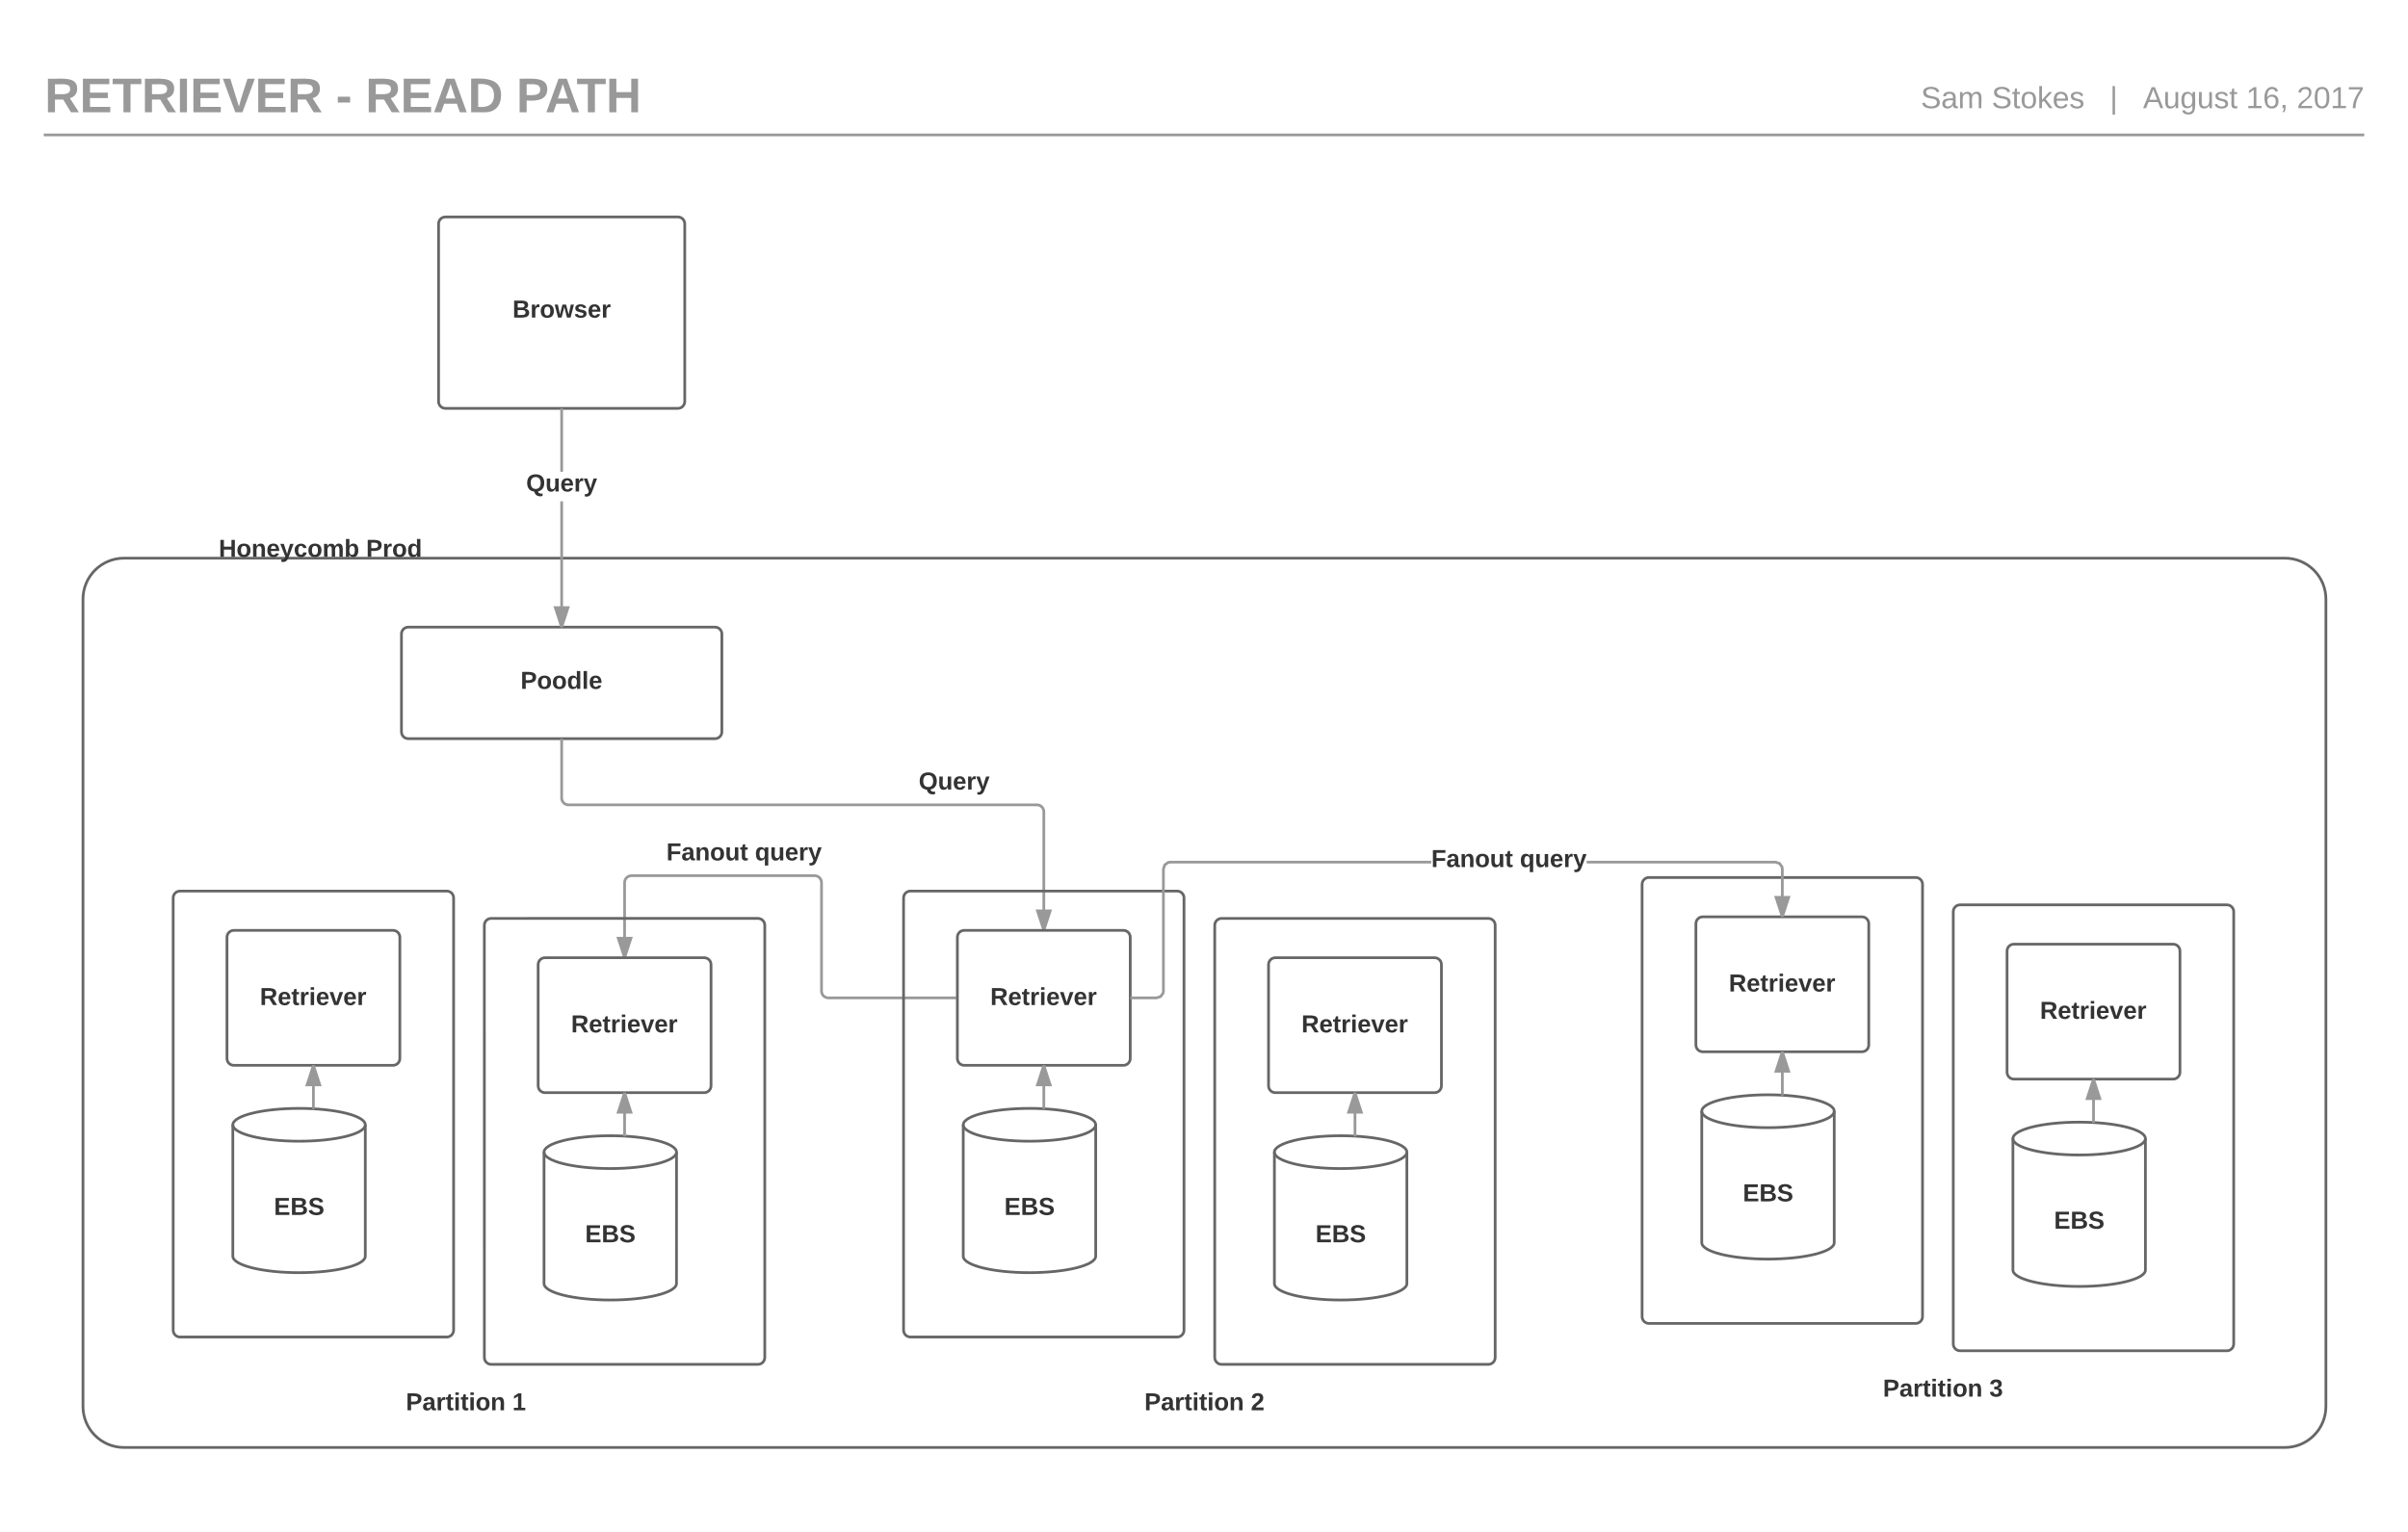 <svg xmlns="http://www.w3.org/2000/svg" xmlns:xlink="http://www.w3.org/1999/xlink" width="1760.7" height="1120.45"><g transform="translate(0 0)"><path d="M0 0h1760.7v1120.45H0z" fill="#fff"/><path d="M32.68 37c0-2.75 2.24-5 5-5h838c2.76 0 5 2.25 5 5v75.35c0 2.76-2.24 5-5 5h-838c-2.76 0-5-2.24-5-5z" fill="none"/><use xlink:href="#a" transform="matrix(1,0,0,1,32.679,32.013) translate(0 50.111)"/><use xlink:href="#b" transform="matrix(1,0,0,1,32.679,32.013) translate(212.938 50.111)"/><use xlink:href="#c" transform="matrix(1,0,0,1,32.679,32.013) translate(234.568 50.111)"/><use xlink:href="#d" transform="matrix(1,0,0,1,32.679,32.013) translate(344.889 50.111)"/><path d="M32 98.68H1728.7" stroke="#999" stroke-width="2" fill="none"/><path d="M1040.68 55.68c0-2.76 2.24-5 5-5h678c2.76 0 5 2.24 5 5v38c0 2.76-2.24 5-5 5h-678c-2.76 0-5-2.24-5-5z" fill="none"/><use xlink:href="#e" transform="matrix(1,0,0,1,1040.679,50.679) translate(363.802 28.444)"/><use xlink:href="#f" transform="matrix(1,0,0,1,1040.679,50.679) translate(415.593 28.444)"/><use xlink:href="#g" transform="matrix(1,0,0,1,1040.679,50.679) translate(502.012 28.444)"/><use xlink:href="#h" transform="matrix(1,0,0,1,1040.679,50.679) translate(526.272 28.444)"/><use xlink:href="#i" transform="matrix(1,0,0,1,1040.679,50.679) translate(601.58 28.444)"/><use xlink:href="#j" transform="matrix(1,0,0,1,1040.679,50.679) translate(638.617 28.444)"/><path d="M320.68 163.68c0-2.76 2.24-5 5-5h170c2.76 0 5 2.24 5 5v130c0 2.76-2.24 5-5 5h-170c-2.76 0-5-2.24-5-5z" stroke="#666" stroke-width="2" fill="#fff"/><use xlink:href="#k" transform="matrix(1,0,0,1,340.679,158.679) translate(34.05 73.6)"/><path d="M293.54 463.68c0-2.76 2.23-5 5-5h224.28c2.76 0 5 2.24 5 5v71.58c0 2.76-2.24 5-5 5H298.54c-2.77 0-5-2.24-5-5z" stroke="#666" stroke-width="2" fill="#fff"/><use xlink:href="#l" transform="matrix(1,0,0,1,293.536,458.679) translate(87.08 45.15)"/><path d="M1670.68 408.24c16.57 0 30 13.44 30 30v590.44c0 16.57-13.43 30-30 30h-1580c-16.57 0-30-13.43-30-30V438.24c0-16.56 13.43-30 30-30z" stroke="#666" stroke-width="2" fill="none"/><path d="M58.25 383.68c0-2.76 2.24-5 5-5h341.43c2.76 0 5 2.24 5 5v39.02c0 2.76-2.24 5-5 5H63.25c-2.76 0-5-2.24-5-5z" fill="none"/><use xlink:href="#m" transform="matrix(1,0,0,1,58.251,378.679) translate(101.675 28.6)"/><use xlink:href="#n" transform="matrix(1,0,0,1,58.251,378.679) translate(209.425 28.6)"/><path d="M411.68 458.68h-2v-92.02h2zm0-113.62h-2v-46.38h2z" fill="#999"/><path d="M410.68 458.68l-4.64-14.27h9.27z" fill="#999"/><path d="M411.73 458.68h-2.1l-4.96-15.27h12.02zm-4.3-13.27l3.25 10.04 3.26-10.03z" fill="#999"/><use xlink:href="#o" transform="matrix(1,0,0,1,384.704,345.059) translate(0.005 14.4)"/><path d="M126.63 656.73c0-2.76 2.24-5 5-5h195.05c2.76 0 5 2.24 5 5V972.9c0 2.75-2.24 5-5 5H131.63c-2.76 0-5-2.25-5-5z" stroke="#666" stroke-width="2" fill="none"/><path d="M165.97 685.48c0-2.76 2.23-5 5-5h116.4c2.77 0 5 2.24 5 5v88.7c0 2.77-2.23 5-5 5h-116.4c-2.77 0-5-2.23-5-5z" stroke="#666" stroke-width="2" fill="#fff"/><use xlink:href="#p" transform="matrix(1,0,0,1,165.966,680.483) translate(24.055 54.619)"/><path d="M267.1 918.8c0 6.65-21.67 12.03-48.42 12.03-26.74 0-48.43-5.38-48.43-12.02V822.7c0-6.64 21.7-12.02 48.43-12.02 26.75 0 48.43 5.38 48.43 12.02z" stroke="#666" stroke-width="2" fill="#fff"/><path d="M267.1 822.68c0 6.63-21.67 12-48.42 12-26.74 0-48.43-5.37-48.43-12" stroke="#666" stroke-width="2" fill="none"/><use xlink:href="#q" transform="matrix(1,0,0,1,170.254,839.694) translate(30.03 48.9)"/><path d="M229.17 779.2v30.98" stroke="#999" stroke-width="2" fill="none"/><path d="M233.8 793.46h-9.26l4.63-14.27z" fill="#999"/><path d="M235.2 794.46h-12.04l4.96-15.27h2.1zm-9.28-2h6.5l-3.25-10.03zM230.17 811.23l-2-.1v-.95h2z" fill="#999"/><path d="M410.68 540.26v43.42c0 2.76 2.24 5 5 5h342.55c2.76 0 5 2.24 5 5v86.8" stroke="#999" stroke-width="2" fill="none"/><path d="M763.23 680.48l-4.64-14.26h9.26z" fill="#999"/><path d="M764.28 680.48h-2.1l-4.96-15.26h12.02zm-4.3-13.26l3.25 10.03 3.26-10.03z" fill="#999"/><use xlink:href="#r" transform="matrix(1,0,0,1,671.711,563.079) translate(0.005 14.4)"/><path d="M456.7 700.48v-55c0-2.76 2.24-5 5-5h133.98c2.76 0 5 2.24 5 5v79.36c0 2.76 2.24 5 5 5h93.34" stroke="#999" stroke-width="2" fill="none"/><path d="M456.7 700.48l-4.63-14.26h9.27z" fill="#999"/><path d="M457.75 700.48h-2.1l-4.96-15.26h12zm-4.3-13.26l3.25 10.03 3.26-10.03zM700.02 730.84h-1v-2h1z" fill="#999"/><use xlink:href="#s" transform="matrix(1,0,0,1,487.223,614.883) translate(0.005 14.4)"/><use xlink:href="#t" transform="matrix(1,0,0,1,487.223,614.883) translate(64.755 14.4)"/><path d="M354.15 676.73c0-2.76 2.24-5 5-5H554.2c2.77 0 5 2.24 5 5V992.9c0 2.75-2.23 5-5 5H359.16c-2.76 0-5-2.25-5-5z" stroke="#666" stroke-width="2" fill="none"/><path d="M393.5 705.48c0-2.76 2.23-5 5-5h116.4c2.77 0 5 2.24 5 5v88.7c0 2.77-2.23 5-5 5H398.5c-2.77 0-5-2.23-5-5z" stroke="#666" stroke-width="2" fill="#fff"/><use xlink:href="#p" transform="matrix(1,0,0,1,393.492,700.483) translate(24.055 54.619)"/><path d="M494.64 938.8c0 6.65-21.7 12.03-48.43 12.03-26.74 0-48.42-5.38-48.42-12.02V842.7c0-6.64 21.68-12.02 48.43-12.02s48.44 5.38 48.44 12.02z" stroke="#666" stroke-width="2" fill="#fff"/><path d="M494.64 842.68c0 6.63-21.7 12-48.43 12-26.74 0-48.42-5.37-48.42-12" stroke="#666" stroke-width="2" fill="none"/><use xlink:href="#q" transform="matrix(1,0,0,1,397.78,859.694) translate(30.03 48.9)"/><path d="M456.7 799.2v30.98" stroke="#999" stroke-width="2" fill="none"/><path d="M461.34 813.46h-9.27l4.63-14.27z" fill="#999"/><path d="M462.7 814.46h-12l4.95-15.27h2.1zm-9.26-2h6.52l-3.26-10.03zM457.7 831.23l-2-.1v-.95h2z" fill="#999"/><path d="M660.68 656.73c0-2.76 2.24-5 5-5h195.05c2.76 0 5 2.24 5 5V972.9c0 2.75-2.24 5-5 5H665.68c-2.76 0-5-2.25-5-5z" stroke="#666" stroke-width="2" fill="none"/><path d="M700.02 685.48c0-2.76 2.24-5 5-5h116.4c2.78 0 5 2.24 5 5v88.7c0 2.77-2.22 5-5 5h-116.4c-2.76 0-5-2.23-5-5z" stroke="#666" stroke-width="2" fill="#fff"/><use xlink:href="#p" transform="matrix(1,0,0,1,700.019,680.483) translate(24.055 54.619)"/><path d="M801.16 918.8c0 6.65-21.68 12.03-48.43 12.03-26.74 0-48.42-5.38-48.42-12.02V822.7c0-6.64 21.7-12.02 48.43-12.02 26.75 0 48.43 5.38 48.43 12.02z" stroke="#666" stroke-width="2" fill="#fff"/><path d="M801.16 822.68c0 6.63-21.68 12-48.43 12-26.74 0-48.42-5.37-48.42-12" stroke="#666" stroke-width="2" fill="none"/><use xlink:href="#q" transform="matrix(1,0,0,1,704.306,839.694) translate(30.03 48.9)"/><path d="M763.23 779.2v30.98" stroke="#999" stroke-width="2" fill="none"/><path d="M767.86 793.46h-9.27l4.63-14.27z" fill="#999"/><path d="M769.24 794.46h-12.02l4.96-15.27h2.1zm-9.27-2h6.52l-3.27-10.03zM764.23 811.23l-2-.1v-.95h2z" fill="#999"/><path d="M888.2 676.73c0-2.76 2.24-5 5-5h195.06c2.76 0 5 2.24 5 5V992.9c0 2.75-2.24 5-5 5H893.2c-2.76 0-5-2.25-5-5z" stroke="#666" stroke-width="2" fill="none"/><path d="M927.54 705.48c0-2.76 2.24-5 5-5h116.42c2.76 0 5 2.24 5 5v88.7c0 2.77-2.24 5-5 5H932.54c-2.76 0-5-2.23-5-5z" stroke="#666" stroke-width="2" fill="#fff"/><use xlink:href="#p" transform="matrix(1,0,0,1,927.545,700.483) translate(24.055 54.619)"/><path d="M1028.7 938.8c0 6.65-21.7 12.03-48.44 12.03-26.75 0-48.43-5.38-48.43-12.02V842.7c0-6.64 21.68-12.02 48.43-12.02s48.43 5.38 48.43 12.02z" stroke="#666" stroke-width="2" fill="#fff"/><path d="M1028.7 842.68c0 6.63-21.7 12-48.44 12-26.75 0-48.43-5.37-48.43-12" stroke="#666" stroke-width="2" fill="none"/><use xlink:href="#q" transform="matrix(1,0,0,1,931.833,859.694) translate(30.03 48.9)"/><path d="M990.75 799.2v30.98" stroke="#999" stroke-width="2" fill="none"/><path d="M995.4 813.46h-9.28l4.63-14.27z" fill="#999"/><path d="M996.76 814.46h-12.02l4.96-15.27h2.1zm-9.27-2h6.5l-3.25-10.03zM991.75 831.23l-2-.1v-.95h2z" fill="#999"/><path d="M1200.68 646.8c0-2.75 2.24-5 5-5h195.05c2.76 0 5 2.25 5 5v316.17c0 2.76-2.24 5-5 5h-195.05c-2.76 0-5-2.24-5-5z" stroke="#666" stroke-width="2" fill="none"/><path d="M1240.02 675.56c0-2.76 2.24-5 5-5h116.4c2.78 0 5 2.24 5 5v88.7c0 2.77-2.22 5-5 5h-116.4c-2.76 0-5-2.23-5-5z" stroke="#666" stroke-width="2" fill="#fff"/><use xlink:href="#p" transform="matrix(1,0,0,1,1240.019,670.563) translate(24.055 54.619)"/><path d="M1341.16 908.9c0 6.63-21.68 12-48.43 12-26.74 0-48.42-5.37-48.42-12v-96.14c0-6.64 21.7-12.02 48.43-12.02 26.75 0 48.43 5.38 48.43 12.02z" stroke="#666" stroke-width="2" fill="#fff"/><path d="M1341.16 812.76c0 6.63-21.68 12-48.43 12-26.74 0-48.42-5.37-48.42-12" stroke="#666" stroke-width="2" fill="none"/><use xlink:href="#q" transform="matrix(1,0,0,1,1244.306,829.774) translate(30.03 48.9)"/><path d="M1303.23 769.27v31" stroke="#999" stroke-width="2" fill="none"/><path d="M1307.86 783.54h-9.27l4.63-14.27z" fill="#999"/><path d="M1309.24 784.54h-12.02l4.96-15.27h2.1zm-9.27-2h6.52l-3.27-10.03zM1304.23 801.3l-2-.1v-.94h2z" fill="#999"/><path d="M1428.2 666.8c0-2.75 2.24-5 5-5h195.06c2.76 0 5 2.25 5 5v316.17c0 2.76-2.24 5-5 5H1433.2c-2.76 0-5-2.24-5-5z" stroke="#666" stroke-width="2" fill="none"/><path d="M1467.54 695.56c0-2.76 2.24-5 5-5h116.42c2.76 0 5 2.24 5 5v88.7c0 2.77-2.24 5-5 5h-116.42c-2.76 0-5-2.23-5-5z" stroke="#666" stroke-width="2" fill="#fff"/><use xlink:href="#p" transform="matrix(1,0,0,1,1467.545,690.563) translate(24.055 54.619)"/><path d="M1568.7 928.9c0 6.63-21.7 12-48.44 12-26.75 0-48.43-5.37-48.43-12v-96.14c0-6.64 21.68-12.02 48.43-12.02s48.43 5.38 48.43 12.02z" stroke="#666" stroke-width="2" fill="#fff"/><path d="M1568.7 832.76c0 6.63-21.7 12-48.44 12-26.75 0-48.43-5.37-48.43-12" stroke="#666" stroke-width="2" fill="none"/><use xlink:href="#q" transform="matrix(1,0,0,1,1471.833,849.774) translate(30.03 48.9)"/><path d="M1530.75 789.27v31" stroke="#999" stroke-width="2" fill="none"/><path d="M1535.4 803.54h-9.28l4.63-14.27z" fill="#999"/><path d="M1536.76 804.54h-12.02l4.96-15.27h2.1zm-9.27-2h6.5l-3.25-10.03zM1531.75 821.3l-2-.1v-.94h2zM1046.52 631.56H855.76l-1.27.2-2 1.47-.82 2.5v89.2l-.3 1.88-2.13 2.92-3.4 1.12h-19.42v-2h19.1l2.48-.82 1.48-2 .2-1.26V635.4l1.1-3.4 2.92-2.13 1.9-.3h190.92zm255.28-.88l2.12 2.9.3 1.9v35.08h-2v-34.92l-.2-1.26-1.46-2-2.5-.82h-137.9v-2h138.23z" fill="#999"/><path d="M1303.23 670.56l-4.64-14.26h9.26z" fill="#999"/><path d="M1304.28 670.56h-2.1l-4.96-15.26h12.02zm-4.3-13.26l3.25 10.03 3.26-10.03z" fill="#999"/><g><use xlink:href="#s" transform="matrix(1,0,0,1,1046.521,619.763) translate(0.005 14.4)"/><use xlink:href="#t" transform="matrix(1,0,0,1,1046.521,619.763) translate(64.755 14.4)"/></g><path d="M220.68 1002.9c0-2.77 2.24-5 5-5h230c2.76 0 5 2.23 5 5v50c0 2.75-2.24 5-5 5h-230c-2.76 0-5-2.25-5-5z" fill="none"/><g><use xlink:href="#u" transform="matrix(1,0,0,1,220.679,997.89) translate(76.1 33.6)"/><use xlink:href="#v" transform="matrix(1,0,0,1,220.679,997.89) translate(153.9 33.6)"/></g><path d="M760.68 1002.9c0-2.77 2.24-5 5-5h230c2.76 0 5 2.23 5 5v50c0 2.75-2.24 5-5 5h-230c-2.76 0-5-2.25-5-5z" fill="none"/><g><use xlink:href="#u" transform="matrix(1,0,0,1,760.679,997.89) translate(76.1 33.6)"/><use xlink:href="#w" transform="matrix(1,0,0,1,760.679,997.89) translate(153.9 33.6)"/></g><path d="M1300.68 992.9c0-2.77 2.24-5 5-5h230c2.76 0 5 2.23 5 5v50c0 2.75-2.24 5-5 5h-230c-2.76 0-5-2.25-5-5z" fill="none"/><g><use xlink:href="#u" transform="matrix(1,0,0,1,1300.679,987.89) translate(76.1 33.6)"/><use xlink:href="#x" transform="matrix(1,0,0,1,1300.679,987.89) translate(153.9 33.6)"/></g><defs><path fill="#999" d="M240-174c0 40-23 61-54 70L253 0h-59l-57-94H76V0H24v-248c93 4 217-23 216 74zM76-134c48-2 112 12 112-38 0-48-66-32-112-35v73" id="y"/><path fill="#999" d="M24 0v-248h195v40H76v63h132v40H76v65h150V0H24" id="z"/><path fill="#999" d="M136-208V0H84v-208H4v-40h212v40h-80" id="A"/><path fill="#999" d="M24 0v-248h52V0H24" id="B"/><path fill="#999" d="M147 0H94L2-248h55l64 206c17-72 42-137 63-206h54" id="C"/><g id="a"><use transform="matrix(0.099,0,0,0.099,0,0)" xlink:href="#y"/><use transform="matrix(0.099,0,0,0.099,25.58,0)" xlink:href="#z"/><use transform="matrix(0.099,0,0,0.099,49.284,0)" xlink:href="#A"/><use transform="matrix(0.099,0,0,0.099,70.914,0)" xlink:href="#y"/><use transform="matrix(0.099,0,0,0.099,96.494,0)" xlink:href="#B"/><use transform="matrix(0.099,0,0,0.099,106.37,0)" xlink:href="#z"/><use transform="matrix(0.099,0,0,0.099,130.074,0)" xlink:href="#C"/><use transform="matrix(0.099,0,0,0.099,153.778,0)" xlink:href="#z"/><use transform="matrix(0.099,0,0,0.099,177.481,0)" xlink:href="#y"/></g><path fill="#999" d="M14-72v-43h91v43H14" id="D"/><use transform="matrix(0.099,0,0,0.099,0,0)" xlink:href="#D" id="b"/><path fill="#999" d="M199 0l-22-63H83L61 0H9l90-248h61L250 0h-51zm-33-102l-36-108c-10 38-24 72-36 108h72" id="E"/><path fill="#999" d="M24-248c120-7 223 5 221 122C244-46 201 0 124 0H24v-248zM76-40c74 7 117-18 117-86 0-67-45-88-117-82v168" id="F"/><g id="c"><use transform="matrix(0.099,0,0,0.099,0,0)" xlink:href="#y"/><use transform="matrix(0.099,0,0,0.099,25.58,0)" xlink:href="#z"/><use transform="matrix(0.099,0,0,0.099,49.284,0)" xlink:href="#E"/><use transform="matrix(0.099,0,0,0.099,74.864,0)" xlink:href="#F"/></g><path fill="#999" d="M24-248c93 1 206-16 204 79-1 75-69 88-152 82V0H24v-248zm52 121c47 0 100 7 100-41 0-47-54-39-100-39v80" id="G"/><path fill="#999" d="M186 0v-106H76V0H24v-248h52v99h110v-99h50V0h-50" id="H"/><g id="d"><use transform="matrix(0.099,0,0,0.099,0,0)" xlink:href="#G"/><use transform="matrix(0.099,0,0,0.099,21.037,0)" xlink:href="#E"/><use transform="matrix(0.099,0,0,0.099,43.951,0)" xlink:href="#A"/><use transform="matrix(0.099,0,0,0.099,65.58,0)" xlink:href="#H"/></g><path fill="#999" d="M185-189c-5-48-123-54-124 2 14 75 158 14 163 119 3 78-121 87-175 55-17-10-28-26-33-46l33-7c5 56 141 63 141-1 0-78-155-14-162-118-5-82 145-84 179-34 5 7 8 16 11 25" id="I"/><path fill="#999" d="M141-36C126-15 110 5 73 4 37 3 15-17 15-53c-1-64 63-63 125-63 3-35-9-54-41-54-24 1-41 7-42 31l-33-3c5-37 33-52 76-52 45 0 72 20 72 64v82c-1 20 7 32 28 27v20c-31 9-61-2-59-35zM48-53c0 20 12 33 32 33 41-3 63-29 60-74-43 2-92-5-92 41" id="J"/><path fill="#999" d="M210-169c-67 3-38 105-44 169h-31v-121c0-29-5-50-35-48C34-165 62-65 56 0H25l-1-190h30c1 10-1 24 2 32 10-44 99-50 107 0 11-21 27-35 58-36 85-2 47 119 55 194h-31v-121c0-29-5-49-35-48" id="K"/><g id="e"><use transform="matrix(0.062,0,0,0.062,0,0)" xlink:href="#I"/><use transform="matrix(0.062,0,0,0.062,14.815,0)" xlink:href="#J"/><use transform="matrix(0.062,0,0,0.062,27.16,0)" xlink:href="#K"/></g><path fill="#999" d="M59-47c-2 24 18 29 38 22v24C64 9 27 4 27-40v-127H5v-23h24l9-43h21v43h35v23H59v120" id="L"/><path fill="#999" d="M100-194c62-1 85 37 85 99 1 63-27 99-86 99S16-35 15-95c0-66 28-99 85-99zM99-20c44 1 53-31 53-75 0-43-8-75-51-75s-53 32-53 75 10 74 51 75" id="M"/><path fill="#999" d="M143 0L79-87 56-68V0H24v-261h32v163l83-92h37l-77 82L181 0h-38" id="N"/><path fill="#999" d="M100-194c63 0 86 42 84 106H49c0 40 14 67 53 68 26 1 43-12 49-29l28 8c-11 28-37 45-77 45C44 4 14-33 15-96c1-61 26-98 85-98zm52 81c6-60-76-77-97-28-3 7-6 17-6 28h103" id="O"/><path fill="#999" d="M135-143c-3-34-86-38-87 0 15 53 115 12 119 90S17 21 10-45l28-5c4 36 97 45 98 0-10-56-113-15-118-90-4-57 82-63 122-42 12 7 21 19 24 35" id="P"/><g id="f"><use transform="matrix(0.062,0,0,0.062,0,0)" xlink:href="#I"/><use transform="matrix(0.062,0,0,0.062,14.815,0)" xlink:href="#L"/><use transform="matrix(0.062,0,0,0.062,20.988,0)" xlink:href="#M"/><use transform="matrix(0.062,0,0,0.062,33.333,0)" xlink:href="#N"/><use transform="matrix(0.062,0,0,0.062,44.444,0)" xlink:href="#O"/><use transform="matrix(0.062,0,0,0.062,56.79,0)" xlink:href="#P"/></g><path fill="#999" d="M32 76v-337h29V76H32" id="Q"/><use transform="matrix(0.062,0,0,0.062,0,0)" xlink:href="#Q" id="g"/><path fill="#999" d="M205 0l-28-72H64L36 0H1l101-248h38L239 0h-34zm-38-99l-47-123c-12 45-31 82-46 123h93" id="R"/><path fill="#999" d="M84 4C-5 8 30-112 23-190h32v120c0 31 7 50 39 49 72-2 45-101 50-169h31l1 190h-30c-1-10 1-25-2-33-11 22-28 36-60 37" id="S"/><path fill="#999" d="M177-190C167-65 218 103 67 71c-23-6-38-20-44-43l32-5c15 47 100 32 89-28v-30C133-14 115 1 83 1 29 1 15-40 15-95c0-56 16-97 71-98 29-1 48 16 59 35 1-10 0-23 2-32h30zM94-22c36 0 50-32 50-73 0-42-14-75-50-75-39 0-46 34-46 75s6 73 46 73" id="T"/><g id="h"><use transform="matrix(0.062,0,0,0.062,0,0)" xlink:href="#R"/><use transform="matrix(0.062,0,0,0.062,14.815,0)" xlink:href="#S"/><use transform="matrix(0.062,0,0,0.062,27.16,0)" xlink:href="#T"/><use transform="matrix(0.062,0,0,0.062,39.506,0)" xlink:href="#S"/><use transform="matrix(0.062,0,0,0.062,51.852,0)" xlink:href="#P"/><use transform="matrix(0.062,0,0,0.062,62.963,0)" xlink:href="#L"/></g><path fill="#999" d="M27 0v-27h64v-190l-56 39v-29l58-41h29v221h61V0H27" id="U"/><path fill="#999" d="M110-160c48 1 74 30 74 79 0 53-28 85-80 85-65 0-83-55-86-122-5-90 50-162 133-122 14 7 22 21 27 39l-31 6c-5-40-67-38-82-6-9 19-15 44-15 74 11-20 30-34 60-33zm-7 138c34 0 49-23 49-58s-16-56-50-56c-29 0-50 16-49 49 1 36 15 65 50 65" id="V"/><path fill="#999" d="M68-38c1 34 0 65-14 84H32c9-13 17-26 17-46H33v-38h35" id="W"/><g id="i"><use transform="matrix(0.062,0,0,0.062,0,0)" xlink:href="#U"/><use transform="matrix(0.062,0,0,0.062,12.346,0)" xlink:href="#V"/><use transform="matrix(0.062,0,0,0.062,24.691,0)" xlink:href="#W"/></g><path fill="#999" d="M101-251c82-7 93 87 43 132L82-64C71-53 59-42 53-27h129V0H18c2-99 128-94 128-182 0-28-16-43-45-43s-46 15-49 41l-32-3c6-41 34-60 81-64" id="X"/><path fill="#999" d="M101-251c68 0 85 55 85 127S166 4 100 4C33 4 14-52 14-124c0-73 17-127 87-127zm-1 229c47 0 54-49 54-102s-4-102-53-102c-51 0-55 48-55 102 0 53 5 102 54 102" id="Y"/><path fill="#999" d="M64 0c3-98 48-159 88-221H18v-27h164v26C143-157 98-101 97 0H64" id="Z"/><g id="j"><use transform="matrix(0.062,0,0,0.062,0,0)" xlink:href="#X"/><use transform="matrix(0.062,0,0,0.062,12.346,0)" xlink:href="#Y"/><use transform="matrix(0.062,0,0,0.062,24.691,0)" xlink:href="#U"/><use transform="matrix(0.062,0,0,0.062,37.037,0)" xlink:href="#Z"/></g><path fill="#333" d="M182-130c37 4 62 22 62 59C244 23 116-4 24 0v-248c84 5 203-23 205 63 0 31-19 50-47 55zM76-148c40-3 101 13 101-30 0-44-60-28-101-31v61zm0 110c48-3 116 14 116-37 0-48-69-32-116-35v72" id="aa"/><path fill="#333" d="M135-150c-39-12-60 13-60 57V0H25l-1-190h47c2 13-1 29 3 40 6-28 27-53 61-41v41" id="ab"/><path fill="#333" d="M110-194c64 0 96 36 96 99 0 64-35 99-97 99-61 0-95-36-95-99 0-62 34-99 96-99zm-1 164c35 0 45-28 45-65 0-40-10-65-43-65-34 0-45 26-45 65 0 36 10 65 43 65" id="ac"/><path fill="#333" d="M231 0h-52l-39-155L100 0H48L-1-190h46L77-45c9-52 24-97 36-145h53l37 145 32-145h46" id="ad"/><path fill="#333" d="M137-138c1-29-70-34-71-4 15 46 118 7 119 86 1 83-164 76-172 9l43-7c4 19 20 25 44 25 33 8 57-30 24-41C81-84 22-81 20-136c-2-80 154-74 161-7" id="ae"/><path fill="#333" d="M185-48c-13 30-37 53-82 52C43 2 14-33 14-96s30-98 90-98c62 0 83 45 84 108H66c0 31 8 55 39 56 18 0 30-7 34-22zm-45-69c5-46-57-63-70-21-2 6-4 13-4 21h74" id="af"/><g id="k"><use transform="matrix(0.05,0,0,0.05,0,0)" xlink:href="#aa"/><use transform="matrix(0.05,0,0,0.05,12.95,0)" xlink:href="#ab"/><use transform="matrix(0.05,0,0,0.05,19.95,0)" xlink:href="#ac"/><use transform="matrix(0.05,0,0,0.05,30.9,0)" xlink:href="#ad"/><use transform="matrix(0.05,0,0,0.05,44.9,0)" xlink:href="#ae"/><use transform="matrix(0.05,0,0,0.05,54.9,0)" xlink:href="#af"/><use transform="matrix(0.05,0,0,0.05,64.9,0)" xlink:href="#ab"/></g><path fill="#333" d="M24-248c93 1 206-16 204 79-1 75-69 88-152 82V0H24v-248zm52 121c47 0 100 7 100-41 0-47-54-39-100-39v80" id="ag"/><path fill="#333" d="M88-194c31-1 46 15 58 34l-1-101h50l1 261h-48c-2-10 0-23-3-31C134-8 116 4 84 4 32 4 16-41 15-95c0-56 19-97 73-99zm17 164c33 0 40-30 41-66 1-37-9-64-41-64s-38 30-39 65c0 43 13 65 39 65" id="ah"/><path fill="#333" d="M25 0v-261h50V0H25" id="ai"/><g id="l"><use transform="matrix(0.05,0,0,0.05,0,0)" xlink:href="#ag"/><use transform="matrix(0.05,0,0,0.05,12,0)" xlink:href="#ac"/><use transform="matrix(0.05,0,0,0.05,22.95,0)" xlink:href="#ac"/><use transform="matrix(0.05,0,0,0.05,33.9,0)" xlink:href="#ah"/><use transform="matrix(0.05,0,0,0.05,44.85,0)" xlink:href="#ai"/><use transform="matrix(0.05,0,0,0.05,49.85,0)" xlink:href="#af"/></g><path fill="#333" d="M186 0v-106H76V0H24v-248h52v99h110v-99h50V0h-50" id="aj"/><path fill="#333" d="M135-194c87-1 58 113 63 194h-50c-7-57 23-157-34-157-59 0-34 97-39 157H25l-1-190h47c2 12-1 28 3 38 12-26 28-41 61-42" id="ak"/><path fill="#333" d="M123 10C108 53 80 86 19 72V37c35 8 53-11 59-39L3-190h52l48 148c12-52 28-100 44-148h51" id="al"/><path fill="#333" d="M190-63c-7 42-38 67-86 67-59 0-84-38-90-98-12-110 154-137 174-36l-49 2c-2-19-15-32-35-32-30 0-35 28-38 64-6 74 65 87 74 30" id="am"/><path fill="#333" d="M220-157c-53 9-28 100-34 157h-49v-107c1-27-5-49-29-50C55-147 81-57 75 0H25l-1-190h47c2 12-1 28 3 38 10-53 101-56 108 0 13-22 24-43 59-42 82 1 51 116 57 194h-49v-107c-1-25-5-48-29-50" id="an"/><path fill="#333" d="M135-194c52 0 70 43 70 98 0 56-19 99-73 100-30 1-46-15-58-35L72 0H24l1-261h50v104c11-23 29-37 60-37zM114-30c31 0 40-27 40-66 0-37-7-63-39-63s-41 28-41 65c0 36 8 64 40 64" id="ao"/><g id="m"><use transform="matrix(0.05,0,0,0.05,0,0)" xlink:href="#aj"/><use transform="matrix(0.05,0,0,0.05,12.95,0)" xlink:href="#ac"/><use transform="matrix(0.05,0,0,0.05,23.9,0)" xlink:href="#ak"/><use transform="matrix(0.05,0,0,0.05,34.85,0)" xlink:href="#af"/><use transform="matrix(0.05,0,0,0.05,44.85,0)" xlink:href="#al"/><use transform="matrix(0.05,0,0,0.05,54.85,0)" xlink:href="#am"/><use transform="matrix(0.05,0,0,0.05,64.85,0)" xlink:href="#ac"/><use transform="matrix(0.05,0,0,0.05,75.8,0)" xlink:href="#an"/><use transform="matrix(0.05,0,0,0.05,91.8,0)" xlink:href="#ao"/></g><g id="n"><use transform="matrix(0.05,0,0,0.05,0,0)" xlink:href="#ag"/><use transform="matrix(0.05,0,0,0.05,12,0)" xlink:href="#ab"/><use transform="matrix(0.05,0,0,0.05,19,0)" xlink:href="#ac"/><use transform="matrix(0.05,0,0,0.05,29.95,0)" xlink:href="#ah"/></g><path fill="#333" d="M140-251c80 0 125 45 125 126 0 70-33 111-92 124 6 28 34 38 68 31l-1 36C177 83 129 55 120 2 51-6 15-50 15-125c0-81 44-126 125-126zm-1 214c52 0 73-35 73-88 0-50-21-86-72-86-52 0-73 35-73 86s22 88 72 88" id="ap"/><path fill="#333" d="M85 4C-2 5 27-109 22-190h50c7 57-23 150 33 157 60-5 35-97 40-157h50l1 190h-47c-2-12 1-28-3-38-12 25-28 42-61 42" id="aq"/><g id="o"><use transform="matrix(0.05,0,0,0.05,0,0)" xlink:href="#ap"/><use transform="matrix(0.05,0,0,0.05,14,0)" xlink:href="#aq"/><use transform="matrix(0.05,0,0,0.05,24.95,0)" xlink:href="#af"/><use transform="matrix(0.05,0,0,0.05,34.95,0)" xlink:href="#ab"/><use transform="matrix(0.05,0,0,0.05,41.95,0)" xlink:href="#al"/></g><path fill="#333" d="M240-174c0 40-23 61-54 70L253 0h-59l-57-94H76V0H24v-248c93 4 217-23 216 74zM76-134c48-2 112 12 112-38 0-48-66-32-112-35v73" id="ar"/><path fill="#333" d="M115-3C79 11 28 4 28-45v-112H4v-33h27l15-45h31v45h36v33H77v99c-1 23 16 31 38 25v30" id="as"/><path fill="#333" d="M25-224v-37h50v37H25zM25 0v-190h50V0H25" id="at"/><path fill="#333" d="M128 0H69L1-190h53L99-40l48-150h52" id="au"/><g id="p"><use transform="matrix(0.05,0,0,0.05,0,0)" xlink:href="#ar"/><use transform="matrix(0.05,0,0,0.05,12.95,0)" xlink:href="#af"/><use transform="matrix(0.05,0,0,0.05,22.95,0)" xlink:href="#as"/><use transform="matrix(0.05,0,0,0.05,28.9,0)" xlink:href="#ab"/><use transform="matrix(0.05,0,0,0.05,35.9,0)" xlink:href="#at"/><use transform="matrix(0.05,0,0,0.05,40.9,0)" xlink:href="#af"/><use transform="matrix(0.05,0,0,0.05,50.9,0)" xlink:href="#au"/><use transform="matrix(0.05,0,0,0.05,60.9,0)" xlink:href="#af"/><use transform="matrix(0.05,0,0,0.05,70.9,0)" xlink:href="#ab"/></g><path fill="#333" d="M24 0v-248h195v40H76v63h132v40H76v65h150V0H24" id="av"/><path fill="#333" d="M169-182c-1-43-94-46-97-3 18 66 151 10 154 114 3 95-165 93-204 36-6-8-10-19-12-30l50-8c3 46 112 56 116 5-17-69-150-10-154-114-4-87 153-88 188-35 5 8 8 18 10 28" id="aw"/><g id="q"><use transform="matrix(0.05,0,0,0.05,0,0)" xlink:href="#av"/><use transform="matrix(0.05,0,0,0.05,12,0)" xlink:href="#aa"/><use transform="matrix(0.05,0,0,0.05,24.95,0)" xlink:href="#aw"/></g><g id="r"><use transform="matrix(0.05,0,0,0.05,0,0)" xlink:href="#ap"/><use transform="matrix(0.05,0,0,0.05,14,0)" xlink:href="#aq"/><use transform="matrix(0.05,0,0,0.05,24.95,0)" xlink:href="#af"/><use transform="matrix(0.05,0,0,0.05,34.95,0)" xlink:href="#ab"/><use transform="matrix(0.05,0,0,0.05,41.95,0)" xlink:href="#al"/></g><path fill="#333" d="M76-208v77h127v40H76V0H24v-248h183v40H76" id="ax"/><path fill="#333" d="M133-34C117-15 103 5 69 4 32 3 11-16 11-54c-1-60 55-63 116-61 1-26-3-47-28-47-18 1-26 9-28 27l-52-2c7-38 36-58 82-57s74 22 75 68l1 82c-1 14 12 18 25 15v27c-30 8-71 5-69-32zm-48 3c29 0 43-24 42-57-32 0-66-3-65 30 0 17 8 27 23 27" id="ay"/><g id="s"><use transform="matrix(0.05,0,0,0.05,0,0)" xlink:href="#ax"/><use transform="matrix(0.05,0,0,0.05,10.95,0)" xlink:href="#ay"/><use transform="matrix(0.05,0,0,0.05,20.95,0)" xlink:href="#ak"/><use transform="matrix(0.05,0,0,0.05,31.9,0)" xlink:href="#ac"/><use transform="matrix(0.05,0,0,0.05,42.85,0)" xlink:href="#aq"/><use transform="matrix(0.05,0,0,0.05,53.8,0)" xlink:href="#as"/></g><path fill="#333" d="M84 4C32 4 15-41 15-95c0-55 18-99 73-99 29 0 47 12 58 34l2-30h48l-1 265h-49V-32C136-9 114 4 84 4zm21-34c32 0 41-29 41-66 0-36-9-64-40-64-33 0-39 30-40 65 0 43 13 65 39 65" id="az"/><g id="t"><use transform="matrix(0.05,0,0,0.05,0,0)" xlink:href="#az"/><use transform="matrix(0.05,0,0,0.05,10.95,0)" xlink:href="#aq"/><use transform="matrix(0.05,0,0,0.05,21.9,0)" xlink:href="#af"/><use transform="matrix(0.05,0,0,0.05,31.9,0)" xlink:href="#ab"/><use transform="matrix(0.05,0,0,0.05,38.9,0)" xlink:href="#al"/></g><g id="u"><use transform="matrix(0.05,0,0,0.05,0,0)" xlink:href="#ag"/><use transform="matrix(0.05,0,0,0.05,12,0)" xlink:href="#ay"/><use transform="matrix(0.05,0,0,0.05,22,0)" xlink:href="#ab"/><use transform="matrix(0.05,0,0,0.05,29,0)" xlink:href="#as"/><use transform="matrix(0.05,0,0,0.05,34.95,0)" xlink:href="#at"/><use transform="matrix(0.05,0,0,0.05,39.95,0)" xlink:href="#as"/><use transform="matrix(0.05,0,0,0.05,45.9,0)" xlink:href="#at"/><use transform="matrix(0.05,0,0,0.05,50.9,0)" xlink:href="#ac"/><use transform="matrix(0.05,0,0,0.05,61.85,0)" xlink:href="#ak"/></g><path fill="#333" d="M23 0v-37h61v-169l-59 37v-38l62-41h46v211h57V0H23" id="aA"/><use transform="matrix(0.05,0,0,0.05,0,0)" xlink:href="#aA" id="v"/><path fill="#333" d="M182-182c0 78-84 86-111 141h115V0H12c-6-101 99-100 120-180 1-22-12-31-33-32-23 0-32 14-35 34l-49-3c5-45 32-70 84-70 51 0 83 22 83 69" id="aB"/><use transform="matrix(0.05,0,0,0.05,0,0)" xlink:href="#aB" id="w"/><path fill="#333" d="M128-127c34 4 56 21 59 58 7 91-148 94-172 28-4-9-6-17-7-26l51-5c1 24 16 35 40 36 23 0 39-12 38-36-1-31-31-36-65-34v-40c32 2 59-3 59-33 0-20-13-33-34-33s-33 13-35 32l-50-3c6-44 37-68 86-68 50 0 83 20 83 66 0 35-22 52-53 58" id="aC"/><use transform="matrix(0.05,0,0,0.05,0,0)" xlink:href="#aC" id="x"/></defs></g></svg>